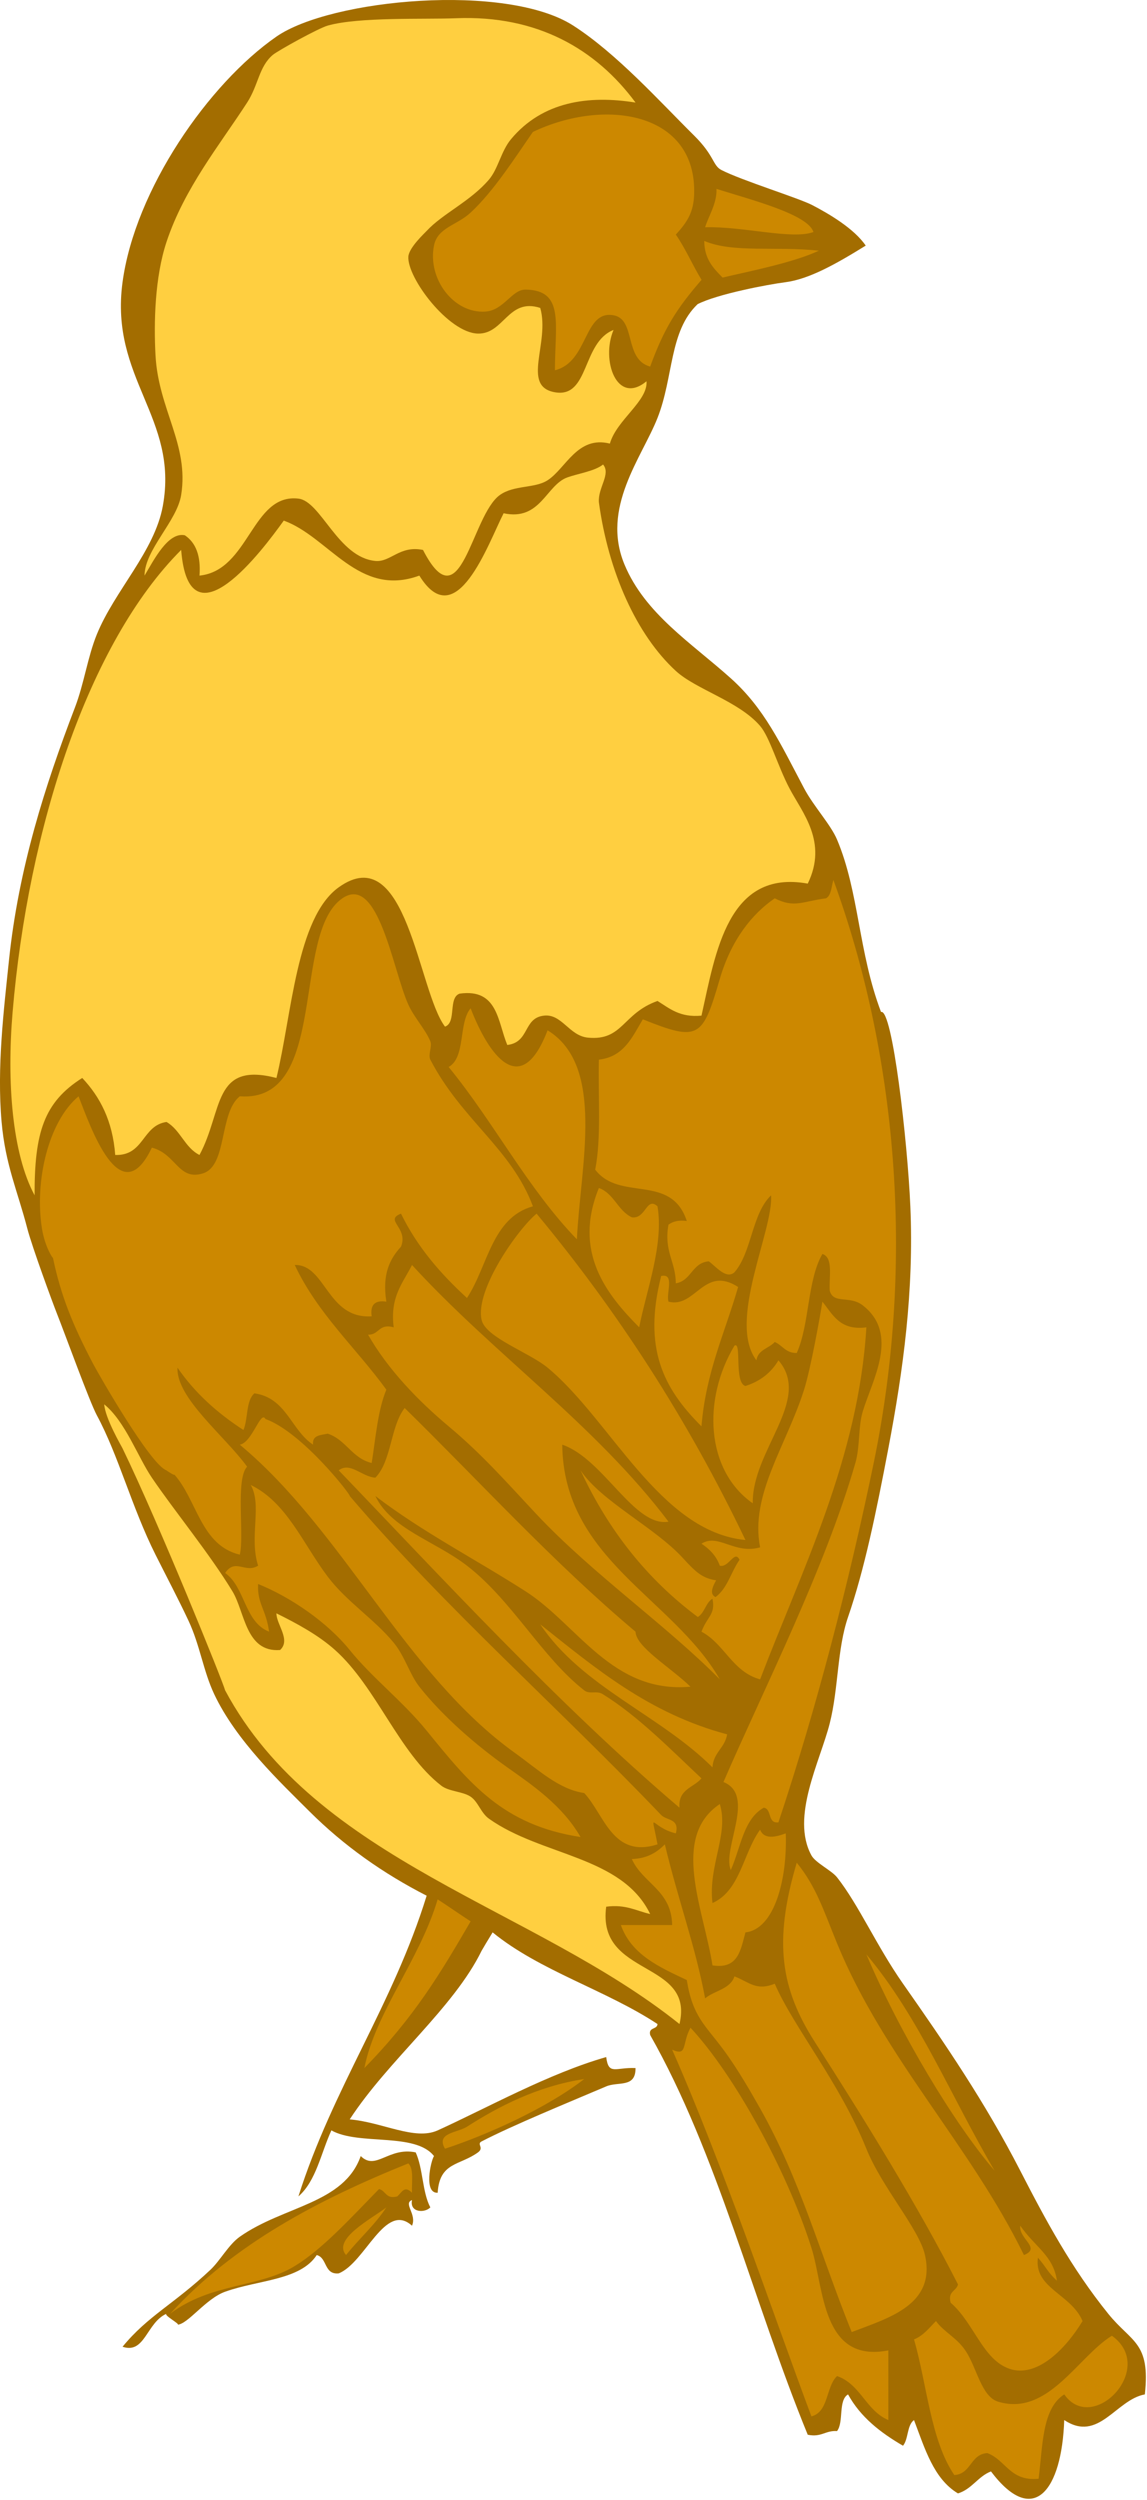 <?xml version="1.0" encoding="utf-8"?>
<!-- Generator: Adobe Illustrator 15.0.2, SVG Export Plug-In  -->
<!DOCTYPE svg PUBLIC "-//W3C//DTD SVG 1.1//EN" "http://www.w3.org/Graphics/SVG/1.1/DTD/svg11.dtd">
<svg version="1.1"
	 xmlns="http://www.w3.org/2000/svg" xmlns:xlink="http://www.w3.org/1999/xlink" xmlns:a="http://ns.adobe.com/AdobeSVGViewerExtensions/3.0/"
	 x="0px" y="0px" width="118px" height="257px" viewBox="0 0 118 257" overflow="visible" enable-background="new 0 0 118 257"
	 xml:space="preserve">
<defs>
</defs>
<path fill-rule="evenodd" clip-rule="evenodd" fill="#A36D00" d="M117.778,246.148c-2.997,0.554-4.744,4.982-8.293,2.639
	c-0.244,7.184-3.143,11.099-7.539,5.277c-1.352,0.533-1.952,1.818-3.393,2.263c-2.515-1.506-3.411-4.631-4.523-7.54
	c-0.731,0.526-0.562,1.951-1.131,2.639c-2.303-1.341-4.363-2.925-5.654-5.277c-1.032,0.602-0.421,2.846-1.131,3.77
	c-1.214-0.083-1.595,0.667-3.016,0.377c-5.556-13.544-9.29-28.909-16.209-41.089c-0.208-0.836,0.72-0.536,0.754-1.131
	c-5.301-3.495-12.122-5.47-16.963-9.424c-0.714,1.171-0.714,1.171-1.131,1.885c-2.888,5.909-9.608,11.25-13.571,17.34
	c3.341,0.279,6.695,2.199,9.047,1.131c5.086-2.31,11.416-5.846,17.34-7.539c0.246,1.913,0.952,1.037,3.016,1.131
	c0.025,2.07-1.78,1.36-3.016,1.885c-4.104,1.744-9.558,3.974-12.816,5.655c-0.55,0.283,0.298,0.639-0.377,1.131
	c-1.881,1.368-3.944,0.973-4.147,4.146c-1.448,0.093-0.72-3.238-0.377-3.77c-1.932-2.467-7.739-1.057-10.555-2.64
	c-1.072,2.32-1.572,5.214-3.393,6.786c3.543-11.158,9.72-19.684,13.193-30.911c-4.467-2.282-8.515-5.135-12.062-8.67
	c-3.01-3-7.551-7.279-9.801-12.063c-1.118-2.377-1.458-5.018-2.639-7.539c-1.029-2.198-2.238-4.485-3.393-6.785
	c-2.44-4.862-3.799-10.184-6.032-14.325c-0.752-1.395-3.243-8.275-4.146-10.555c-0.392-0.988-2.517-6.748-3.016-8.67
	c-0.994-3.834-2.25-6.522-2.639-10.932c-0.497-5.635,0.231-11.54,0.754-16.586c0.985-9.504,3.731-18.041,6.785-26.01
	c0.954-2.489,1.308-5.204,2.262-7.54c1.839-4.499,5.932-8.521,6.786-13.193c1.659-9.087-5.481-13.082-4.146-22.995
	c1.284-9.535,8.859-20.422,15.832-25.256C34.03-0.116,52.1-1.784,58.972,2.63c4.479,2.876,8.893,7.801,12.44,11.309
	c2.104,2.081,1.898,3.073,2.806,3.539c2.095,1.074,7.944,2.881,9.333,3.601c1.729,0.896,4.322,2.422,5.511,4.169
	c-3.042,1.885-5.834,3.459-8.293,3.77c-1.725,0.218-6.943,1.201-9,2.25c-2.933,2.788-2.457,7.463-4.126,11.697
	c-1.61,4.083-5.837,9.224-3.393,15.079c2.11,5.054,6.854,8.031,10.932,11.686c3.458,3.099,5.105,6.713,7.54,11.309
	c0.984,1.859,2.732,3.712,3.393,5.278c2.272,5.384,2.178,11.531,4.523,17.717c1.164-0.41,2.728,13.308,3.016,19.979
	c0.375,8.708-0.724,16.793-2.262,24.879c-1.254,6.594-2.46,12.45-4.146,17.34c-1.132,3.281-0.975,7.342-1.885,10.932
	c-0.991,3.911-4.035,9.621-1.885,13.571c0.422,0.775,2.068,1.539,2.639,2.262c2.212,2.802,4.089,7.091,6.785,10.932
	c4.353,6.202,8.433,12.176,12.063,19.226c2.649,5.145,5.253,9.999,9.047,14.701C116.407,240.827,118.366,240.746,117.778,246.148z"
	/>
<path fill-rule="evenodd" clip-rule="evenodd" fill="#A36D00" d="M42.386,226.169c-0.933,0.363,0.52,1.447,0,2.639
	c-2.769-2.513-4.794,3.798-7.539,4.9c-1.532,0.15-1.16-1.604-2.262-1.885c-1.706,2.608-5.98,2.538-9.424,3.77
	c-1.996,0.714-3.811,3.325-4.9,3.393c0.365-0.022-1.464-0.983-1.131-1.131c-2.063,0.914-2.211,4.177-4.523,3.393
	c2.631-3.201,5.271-4.361,9.047-7.916c0.993-0.936,1.877-2.591,3.016-3.393c4.516-3.179,10.713-3.38,12.44-8.293
	c1.557,1.544,2.855-0.961,5.654-0.377c0.759,1.628,0.676,4.099,1.508,5.654C43.708,227.521,42.122,227.474,42.386,226.169z"/>
<path fill-rule="evenodd" clip-rule="evenodd" fill="#CC8800" d="M69.527,24.117c0.981,1.406,1.737,3.171,2.646,4.649
	c-2.547,2.943-3.842,4.959-5.285,8.921c-2.727-0.748-1.432-4.86-3.77-5.277c-3.1-0.554-2.56,4.812-6.031,5.654
	c0.013-4.824,0.987-8.232-3.016-8.293c-1.421-0.021-2.232,2.14-4.146,2.262c-3.269,0.208-5.958-3.388-5.278-6.786
	c0.374-1.866,2.333-2.063,3.77-3.393c2.392-2.213,4.62-5.729,6.408-8.293c7.464-3.545,16.853-2.018,16.586,6.408
	C71.354,21.788,70.74,22.796,69.527,24.117z"/>
<path fill-rule="evenodd" clip-rule="evenodd" fill="#CC8800" d="M73.707,19.417c3.563,1.126,9.417,2.614,9.978,4.437
	c-2.214,0.807-7.25-0.604-11.142-0.49C72.831,22.332,73.785,20.905,73.707,19.417z"/>
<path fill-rule="evenodd" clip-rule="evenodd" fill="#CC8800" d="M72.452,24.768c2.979,1.262,7.276,0.522,11.795,1.001
	c-2.688,1.271-7.604,2.207-9.91,2.768C73.405,27.585,72.459,26.646,72.452,24.768z"/>
<path fill-rule="evenodd" clip-rule="evenodd" fill="#CC8800" d="M71.035,173.394c-8.052,0.734-11.596-6.364-16.963-9.801
	c-5.298-3.393-10.555-6.064-15.456-9.801c1.643,3.417,6.11,4.609,9.424,7.163c4.635,3.57,7.712,9.42,12.062,12.816
	c0.566,0.442,1.275,0,1.885,0.377c3.684,2.276,7.039,5.731,10.178,8.671c-0.803,0.955-2.415,1.104-2.262,3.016
	c-12.458-10.583-24.938-24.157-35.058-34.681c1.187-0.911,2.394,0.676,3.77,0.754c1.682-1.71,1.532-5.253,3.016-7.162
	c7.869,7.712,15.283,15.879,23.749,22.995C65.444,169.33,68.92,171.363,71.035,173.394z"/>
<path fill-rule="evenodd" clip-rule="evenodd" fill="#CC8800" d="M35.978,153.792c9.887,11.577,21.393,21.652,32.042,32.796
	c0.555,0.58,1.913,0.345,1.508,1.885c-2.663-0.643-2.602-2.676-1.885,1.131c-4.613,1.479-5.471-3.064-7.54-5.277
	c-2.613-0.382-4.638-2.334-7.162-4.147c-11.274-8.101-17.625-22.817-28.272-31.665c1.275-0.206,2.148-3.575,2.639-2.639
	C31.103,147.234,36.187,153.793,35.978,153.792z"/>
<path fill-rule="evenodd" clip-rule="evenodd" fill="#CC8800" d="M25.799,152.661c3.708,1.789,5.372,6.052,7.917,9.424
	c1.94,2.57,4.788,4.355,6.785,6.785c1.159,1.409,1.644,3.261,2.639,4.523c2.383,3.022,5.808,6.002,9.047,8.293
	c2.593,1.835,5.661,3.909,7.539,7.163c-8.036-1.224-11.464-5.575-15.833-10.933c-2.506-3.072-5.556-5.378-7.916-8.293
	c-2.258-2.789-5.976-5.394-9.424-6.785c-0.096,2.068,0.806,2.556,1.131,4.9c-2.542-0.976-2.453-4.583-4.523-6.031
	c1.054-1.563,2.071,0.077,3.393-0.754C25.608,157.983,26.989,154.801,25.799,152.661z"/>
<path fill-rule="evenodd" clip-rule="evenodd" fill="#CC8800" d="M48.417,103.656c1.849,4.794,5.156,9.463,7.916,2.262
	c5.978,3.652,3.374,13.94,3.016,21.487c-5.07-5.233-8.553-12.054-13.194-17.717C47.933,108.701,47.146,105.149,48.417,103.656z"/>
<path fill-rule="evenodd" clip-rule="evenodd" fill="#CC8800" d="M61.611,122.127c1.569,0.567,1.938,2.334,3.393,3.016
	c1.458,0.194,1.487-2.172,2.639-1.131c0.656,3.961-1.141,8.632-1.885,12.439C62.376,133.047,58.925,128.698,61.611,122.127z"/>
<path fill-rule="evenodd" clip-rule="evenodd" fill="#CC8800" d="M55.203,124.766c8.327,10.019,15.546,21.145,21.487,33.55
	c-8.801-0.84-13.86-12.348-20.356-17.717c-1.894-1.566-6.371-3.098-6.785-4.901C48.836,132.6,53.341,126.275,55.203,124.766z"/>
<path fill-rule="evenodd" clip-rule="evenodd" fill="#CC8800" d="M42.386,130.043c8.412,9.18,18.812,16.372,26.388,26.388
	c-3.532,0.596-6.683-6.47-10.932-7.917c0.128,11.81,11.396,15.746,16.209,24.125c-5.556-5.617-13.074-10.814-18.848-16.963
	c-3.085-3.286-5.55-6.121-9.047-9.047c-3.1-2.594-6.237-5.824-8.293-9.424c1.17,0.039,1.076-1.186,2.639-0.754
	C40.101,133.288,41.465,131.887,42.386,130.043z"/>
<path fill-rule="evenodd" clip-rule="evenodd" fill="#CC8800" d="M68.02,131.174c1.433-0.302,0.479,1.782,0.754,2.639
	c2.781,0.705,3.64-3.777,7.162-1.508c-1.347,4.685-3.319,8.744-3.77,14.325C68.198,142.685,66.147,138.545,68.02,131.174z"/>
<path fill-rule="evenodd" clip-rule="evenodd" fill="#CC8800" d="M73.297,164.347c-0.707,0.424-0.801,1.461-1.508,1.885
	c-5.186-3.861-9.199-8.895-12.063-15.079c2.156,3.225,7.651,5.855,10.555,9.047c1.332,1.464,2.003,2.044,3.393,2.262
	c-0.717,1.251-0.38,1.53-0.071,1.725c1.24-0.896,1.595-2.583,2.479-3.835c-0.507-1.077-1.109,0.852-2.03,0.603
	c-0.364-1.019-1.057-1.708-1.885-2.262c1.735-1.094,3.381,1.132,6.031,0.377c-1.066-5.389,2.692-10.427,4.524-16.209
	c0.692-2.188,1.658-7.598,1.885-9.047c1.071,1.316,1.782,2.993,4.523,2.639c-0.804,13.43-6.652,24.987-10.932,36.188
	c-2.86-0.784-3.65-3.638-6.031-4.9C72.766,166.13,73.624,166,73.297,164.347z"/>
<path fill-rule="evenodd" clip-rule="evenodd" fill="#CC8800" d="M75.559,138.336c0.778-0.507-0.07,3.826,1.131,4.147
	c1.524-0.487,2.647-1.374,3.393-2.639c3.497,4.058-2.74,9.248-2.639,14.701C72.61,151.165,72.246,143.867,75.559,138.336z"/>
<path fill-rule="evenodd" clip-rule="evenodd" fill="#CC8800" d="M85.737,90.462c6.406,17.508,8.499,38.905,4.146,59.937
	c-2.549,12.32-5.885,25.206-9.801,36.943c-1.147,0.142-0.64-1.371-1.508-1.508c-2.1,1.166-2.377,4.156-3.393,6.408
	c-0.921-2.21,2.625-7.688-0.754-9.047c4.15-9.585,10.412-21.851,13.571-32.796c0.492-1.707,0.285-3.716,0.754-5.277
	c0.974-3.24,3.823-7.979,0-10.932c-1.36-1.05-3.001-0.083-3.393-1.508c-0.085-1.423,0.396-3.411-0.754-3.77
	c-1.566,2.707-1.31,7.234-2.639,10.178c-1.147,0.017-1.466-0.796-2.262-1.131c-0.595,0.662-1.731,0.782-1.885,1.885
	c-3.016-4,1.754-13.331,1.508-16.963c-1.993,1.902-1.964,5.827-3.77,7.916c-0.861,0.75-1.904-0.603-2.639-1.131
	c-1.737,0.147-1.776,1.994-3.393,2.262c-0.007-2.255-1.251-3.272-0.754-6.031c0.438-0.316,1.011-0.497,1.885-0.377
	c-1.62-4.93-6.886-1.958-9.424-5.277c0.641-3.254,0.293-7.498,0.377-11.309c2.594-0.296,3.438-2.342,4.524-4.146
	c5.782,2.322,6.148,1.91,7.916-4.147c1.179-4.038,3.326-6.695,5.654-8.293c2.02,1.036,2.89,0.302,5.278,0
	C85.543,92.028,85.528,91.133,85.737,90.462z"/>
<path fill-rule="evenodd" clip-rule="evenodd" fill="#CC8800" d="M17.883,151.53c0.293,0.335-0.856-0.41-0.754-0.377
	c-1.634-0.534-6.977-9.86-7.54-10.932c-2.149-4.096-3.326-7.028-4.146-10.932c0.036,0.171-0.826-1.076-1.131-3.016
	c-0.76-4.84,0.646-10.954,3.77-13.571c1.23,3.132,4.298,12.115,7.54,5.277c2.511,0.642,2.736,3.454,5.277,2.639
	c2.497-0.801,1.632-6.219,3.77-7.917c9.21,0.687,5.278-16.743,10.555-20.356c3.71-2.54,5.19,7.413,6.785,10.932
	c0.614,1.355,1.758,2.543,2.262,3.77c0.215,0.521-0.258,1.387,0,1.885c3.218,6.203,8.333,9.138,10.555,15.079
	c-4.236,1.167-4.634,6.172-6.785,9.424c-2.688-2.464-5.096-5.208-6.786-8.67c-1.781,0.681,0.793,1.435,0,3.393
	c-1.141,1.247-1.957,2.818-1.508,5.654c-1.18-0.175-1.683,0.328-1.508,1.508c-4.601,0.293-4.724-5.356-7.916-5.277
	c2.375,5.039,6.305,8.522,9.424,12.817c-0.885,2.131-1.095,4.936-1.508,7.539c-2.029-0.484-2.632-2.394-4.523-3.016
	c-0.721,0.159-1.623,0.137-1.508,1.131c-2.272-1.498-2.734-4.805-6.032-5.277c-0.887,0.747-0.642,2.625-1.131,3.77
	c-2.669-1.729-4.993-3.802-6.785-6.408c-0.145,3.116,4.883,7.03,7.162,10.178c-1.217,1.259-0.267,7.178-0.754,9.047
	C20.617,158.849,20.285,154.155,17.883,151.53z"/>
<path fill-rule="evenodd" clip-rule="evenodd" fill="#CC8800" d="M55.58,166.986c5.671,4.507,11.187,9.169,19.225,11.309
	c-0.227,1.406-1.418,1.85-1.508,3.393C67.887,176.291,59.917,173.456,55.58,166.986z"/>
<path fill-rule="evenodd" clip-rule="evenodd" fill="#CC8800" d="M74.051,185.458c0.958,3.099-1.216,6.319-0.754,10.178
	c2.871-1.276,3.151-5.143,4.9-7.539c0.425,1.064,1.66,0.733,2.639,0.377c0.172,4.724-1.165,9.854-4.146,10.178
	c-0.496,1.766-0.711,3.812-3.393,3.393C72.401,196.301,68.949,188.875,74.051,185.458z"/>
<path fill-rule="evenodd" clip-rule="evenodd" fill="#CC8800" d="M68.396,189.604c1.391,5.796,3.145,10.472,4.146,15.832
	c0.95-0.809,2.582-0.936,3.016-2.262c1.491,0.564,2.218,1.539,4.146,0.754c1.939,4.477,6.685,10.17,9.424,16.964
	c1.615,4.004,5.437,8.254,6.031,10.932c1.135,5.107-3.699,6.448-7.539,7.916c-3.266-8.101-5.32-15.75-9.424-22.995
	c-0.903-1.593-2.258-3.987-3.77-6.031c-1.894-2.561-3.172-3.402-3.77-7.162c-2.819-1.327-5.696-2.597-6.786-5.654
	c1.759,0,3.519,0,5.278,0c-0.059-3.586-3.021-4.267-4.147-6.785C66.585,191.06,67.583,190.424,68.396,189.604z"/>
<path fill-rule="evenodd" clip-rule="evenodd" fill="#CC8800" d="M104.962,228.808c1.523,2.192,3.413,3.078,3.77,5.654
	c-0.962-0.89-1.094-1.386-1.952-2.368c-0.442,3.131,3.431,3.742,4.591,6.515c-1.804,2.964-4.742,5.872-7.539,4.9
	c-2.74-0.951-3.633-4.719-6.032-6.785c-0.323-1.203,0.593-1.166,0.754-1.885c-4.034-7.935-9.698-17.077-14.701-24.88
	c-3.507-5.469-4.322-10.274-1.885-18.471c1.993,2.455,2.738,4.848,4.147,8.293c4.806,11.751,13.72,20.77,19.225,32.042
	C107.16,231.103,104.782,230.153,104.962,228.808z"/>
<path fill-rule="evenodd" clip-rule="evenodd" fill="#CC8800" d="M89.129,200.913c5.403,6.408,8.81,14.813,13.194,22.241
	C98.156,218.314,92.542,208.962,89.129,200.913z"/>
<path fill-rule="evenodd" clip-rule="evenodd" fill="#CC8800" d="M69.15,210.713c1.612,0.703,0.966-0.559,1.885-2.262
	c4.426,4.751,9.854,14.503,12.44,22.618c1.318,4.138,1.025,11.897,7.916,10.555c0,2.388,0,4.775,0,7.162
	c-2.303-0.964-2.851-3.683-5.277-4.523c-1.162,1.1-0.842,3.683-2.639,4.146C79.555,237.93,74.329,222.428,69.15,210.713z"/>
<path fill-rule="evenodd" clip-rule="evenodd" fill="#CC8800" d="M96.292,238.609c0.79,1.11,2.121,1.694,3.016,3.016
	c1.209,1.786,1.626,4.748,3.393,5.277c5.107,1.53,8.165-4.615,11.686-6.785c4.665,3.345-1.97,10.229-4.9,6.031
	c-2.308,1.462-2.204,5.336-2.639,8.671c-2.936,0.296-3.36-1.918-5.277-2.64c-1.762,0.124-1.631,2.139-3.393,2.263
	c-2.443-3.589-2.8-9.264-4.146-13.948C95.018,240.099,95.598,239.297,96.292,238.609z"/>
<path fill-rule="evenodd" clip-rule="evenodd" fill="#CC8800" d="M60.103,213.729c-3.892,3.021-10.064,5.768-14.325,7.163
	c-0.964-1.653,1.271-1.627,2.262-2.263C51.206,216.601,55.268,214.46,60.103,213.729z"/>
<path fill-rule="evenodd" clip-rule="evenodd" fill="#CC8800" d="M17.506,237.855c6.582-7.201,15.306-11.746,24.502-15.455
	c0.583,0.548,0.332,1.93,0.377,3.016c-0.768-0.757-1.004-0.099-1.508,0.377c-1.203,0.323-1.166-0.594-1.885-0.754
	c-3.005,3.072-5.808,6.166-8.67,7.916C26.659,235.195,21.737,234.666,17.506,237.855z"/>
<path fill-rule="evenodd" clip-rule="evenodd" fill="#CC8800" d="M39.747,226.923c-1.195,1.82-2.808,3.223-4.146,4.9
	C34.158,230.174,38.248,228.086,39.747,226.923z"/>
<path fill-rule="evenodd" clip-rule="evenodd" fill="#CC8800" d="M37.485,212.598c1.114-5.672,5.701-11.135,7.539-17.34
	c1.143,0.742,2.25,1.519,3.393,2.262C45.333,202.817,42.629,207.359,37.485,212.598z"/>
<path fill-rule="evenodd" clip-rule="evenodd" fill="#FFCF40" d="M55.58,31.656c1.02,3.593-1.999,8.062,1.508,8.67
	c3.562,0.618,2.758-5.119,6.031-6.408c-1.315,3.105,0.334,7.801,3.393,5.277c0.152,2.043-3.071,3.962-3.77,6.408
	c-3.344-0.84-4.518,2.549-6.408,3.77c-1.318,0.851-3.437,0.472-4.9,1.508c-2.973,2.104-3.983,13.303-7.917,5.654
	c-2.405-0.496-3.325,1.279-4.9,1.131c-3.849-0.363-5.588-6.135-7.916-6.408c-4.8-0.563-5.042,7.387-10.178,7.916
	c0.154-2.039-0.379-3.39-1.508-4.146c-1.725-0.366-3.177,2.529-4.146,4.146c0.018-2.674,3.338-5.58,3.77-8.293
	c0.823-5.176-2.331-8.774-2.639-14.325c-0.189-3.411-0.069-8.072,1.131-11.686c1.839-5.538,5.478-9.977,8.293-14.325
	c1.168-1.804,1.204-3.682,2.639-4.9c0.498-0.422,4.692-2.746,5.655-3.016c3.223-0.905,9.948-0.623,13.194-0.754
	c8.355-0.339,14.405,3.175,18.471,8.67c-4.8-0.777-9.572-0.13-12.817,3.77c-1.019,1.224-1.309,3.027-2.262,4.146
	c-1.905,2.237-4.779,3.505-6.409,5.277c-0.185,0.202-1.823,1.711-1.885,2.639c-0.145,2.177,4.141,7.856,7.163,7.917
	C51.854,34.349,52.276,30.587,55.58,31.656z"/>
<path fill-rule="evenodd" clip-rule="evenodd" fill="#FFCF40" d="M62.04,47.75c0.836,0.983-0.545,2.39-0.429,3.885
	c0.971,7.135,3.862,13.619,7.917,17.34c2.084,1.913,6.485,3.109,8.67,5.654c0.991,1.155,1.803,4.1,3.016,6.408
	c1.316,2.506,3.976,5.505,1.885,9.801c-8.228-1.494-9.474,7.058-10.932,13.571c-2.225,0.214-3.283-0.738-4.523-1.508
	c-3.621,1.28-3.556,4.119-7.163,3.77c-1.933-0.188-2.681-2.476-4.523-2.262c-2.161,0.25-1.446,2.738-3.77,3.016
	c-0.999-2.395-0.961-5.824-4.9-5.278c-1.213,0.421-0.295,2.972-1.508,3.393c-2.781-3.665-3.915-19.347-10.932-14.325
	c-4.363,3.123-4.824,13.131-6.409,19.602c-6.587-1.702-5.467,3.367-7.916,7.916c-1.512-0.75-1.955-2.568-3.393-3.393
	c-2.524,0.366-2.291,3.489-5.277,3.393c-0.261-3.509-1.564-5.975-3.393-7.916c-3.936,2.489-4.924,5.614-4.9,12.063
	c-2.311-4.283-2.871-11.634-2.262-18.848c1.595-18.883,7.78-37.946,17.34-47.498c0.795,10.183,8.428-0.049,10.555-3.016
	c4.652,1.686,7.704,7.952,13.948,5.654c3.8,6.159,7.082-3.316,8.67-6.408c3.795,0.818,4.356-2.881,6.547-3.683
	C59.406,48.699,61.234,48.425,62.04,47.75z"/>
<path fill-rule="evenodd" clip-rule="evenodd" fill="#FFCF40" d="M10.721,144.368c2.167,1.76,3.458,5.413,4.9,7.539
	c2.317,3.417,5.933,7.802,8.293,11.686c1.288,2.119,1.35,6.294,4.9,6.031c1.134-1.037-0.378-2.615-0.377-3.77
	c2.134,1.056,4.319,2.237,6.032,3.77c4.27,3.821,6.569,10.573,10.932,13.948c0.786,0.607,2.214,0.587,3.016,1.131
	c0.784,0.531,1.048,1.666,1.885,2.262c5.422,3.857,13.681,3.808,16.586,9.801c-1.436-0.324-2.498-1.021-4.524-0.754
	c-0.987,7.286,9.116,5.438,7.54,12.062c-15.009-12.007-37.325-16.706-46.744-34.304c-0.208-0.836-6.762-17.05-10.555-24.879
	C12.512,148.699,10.822,145.819,10.721,144.368z"/>
</svg>
